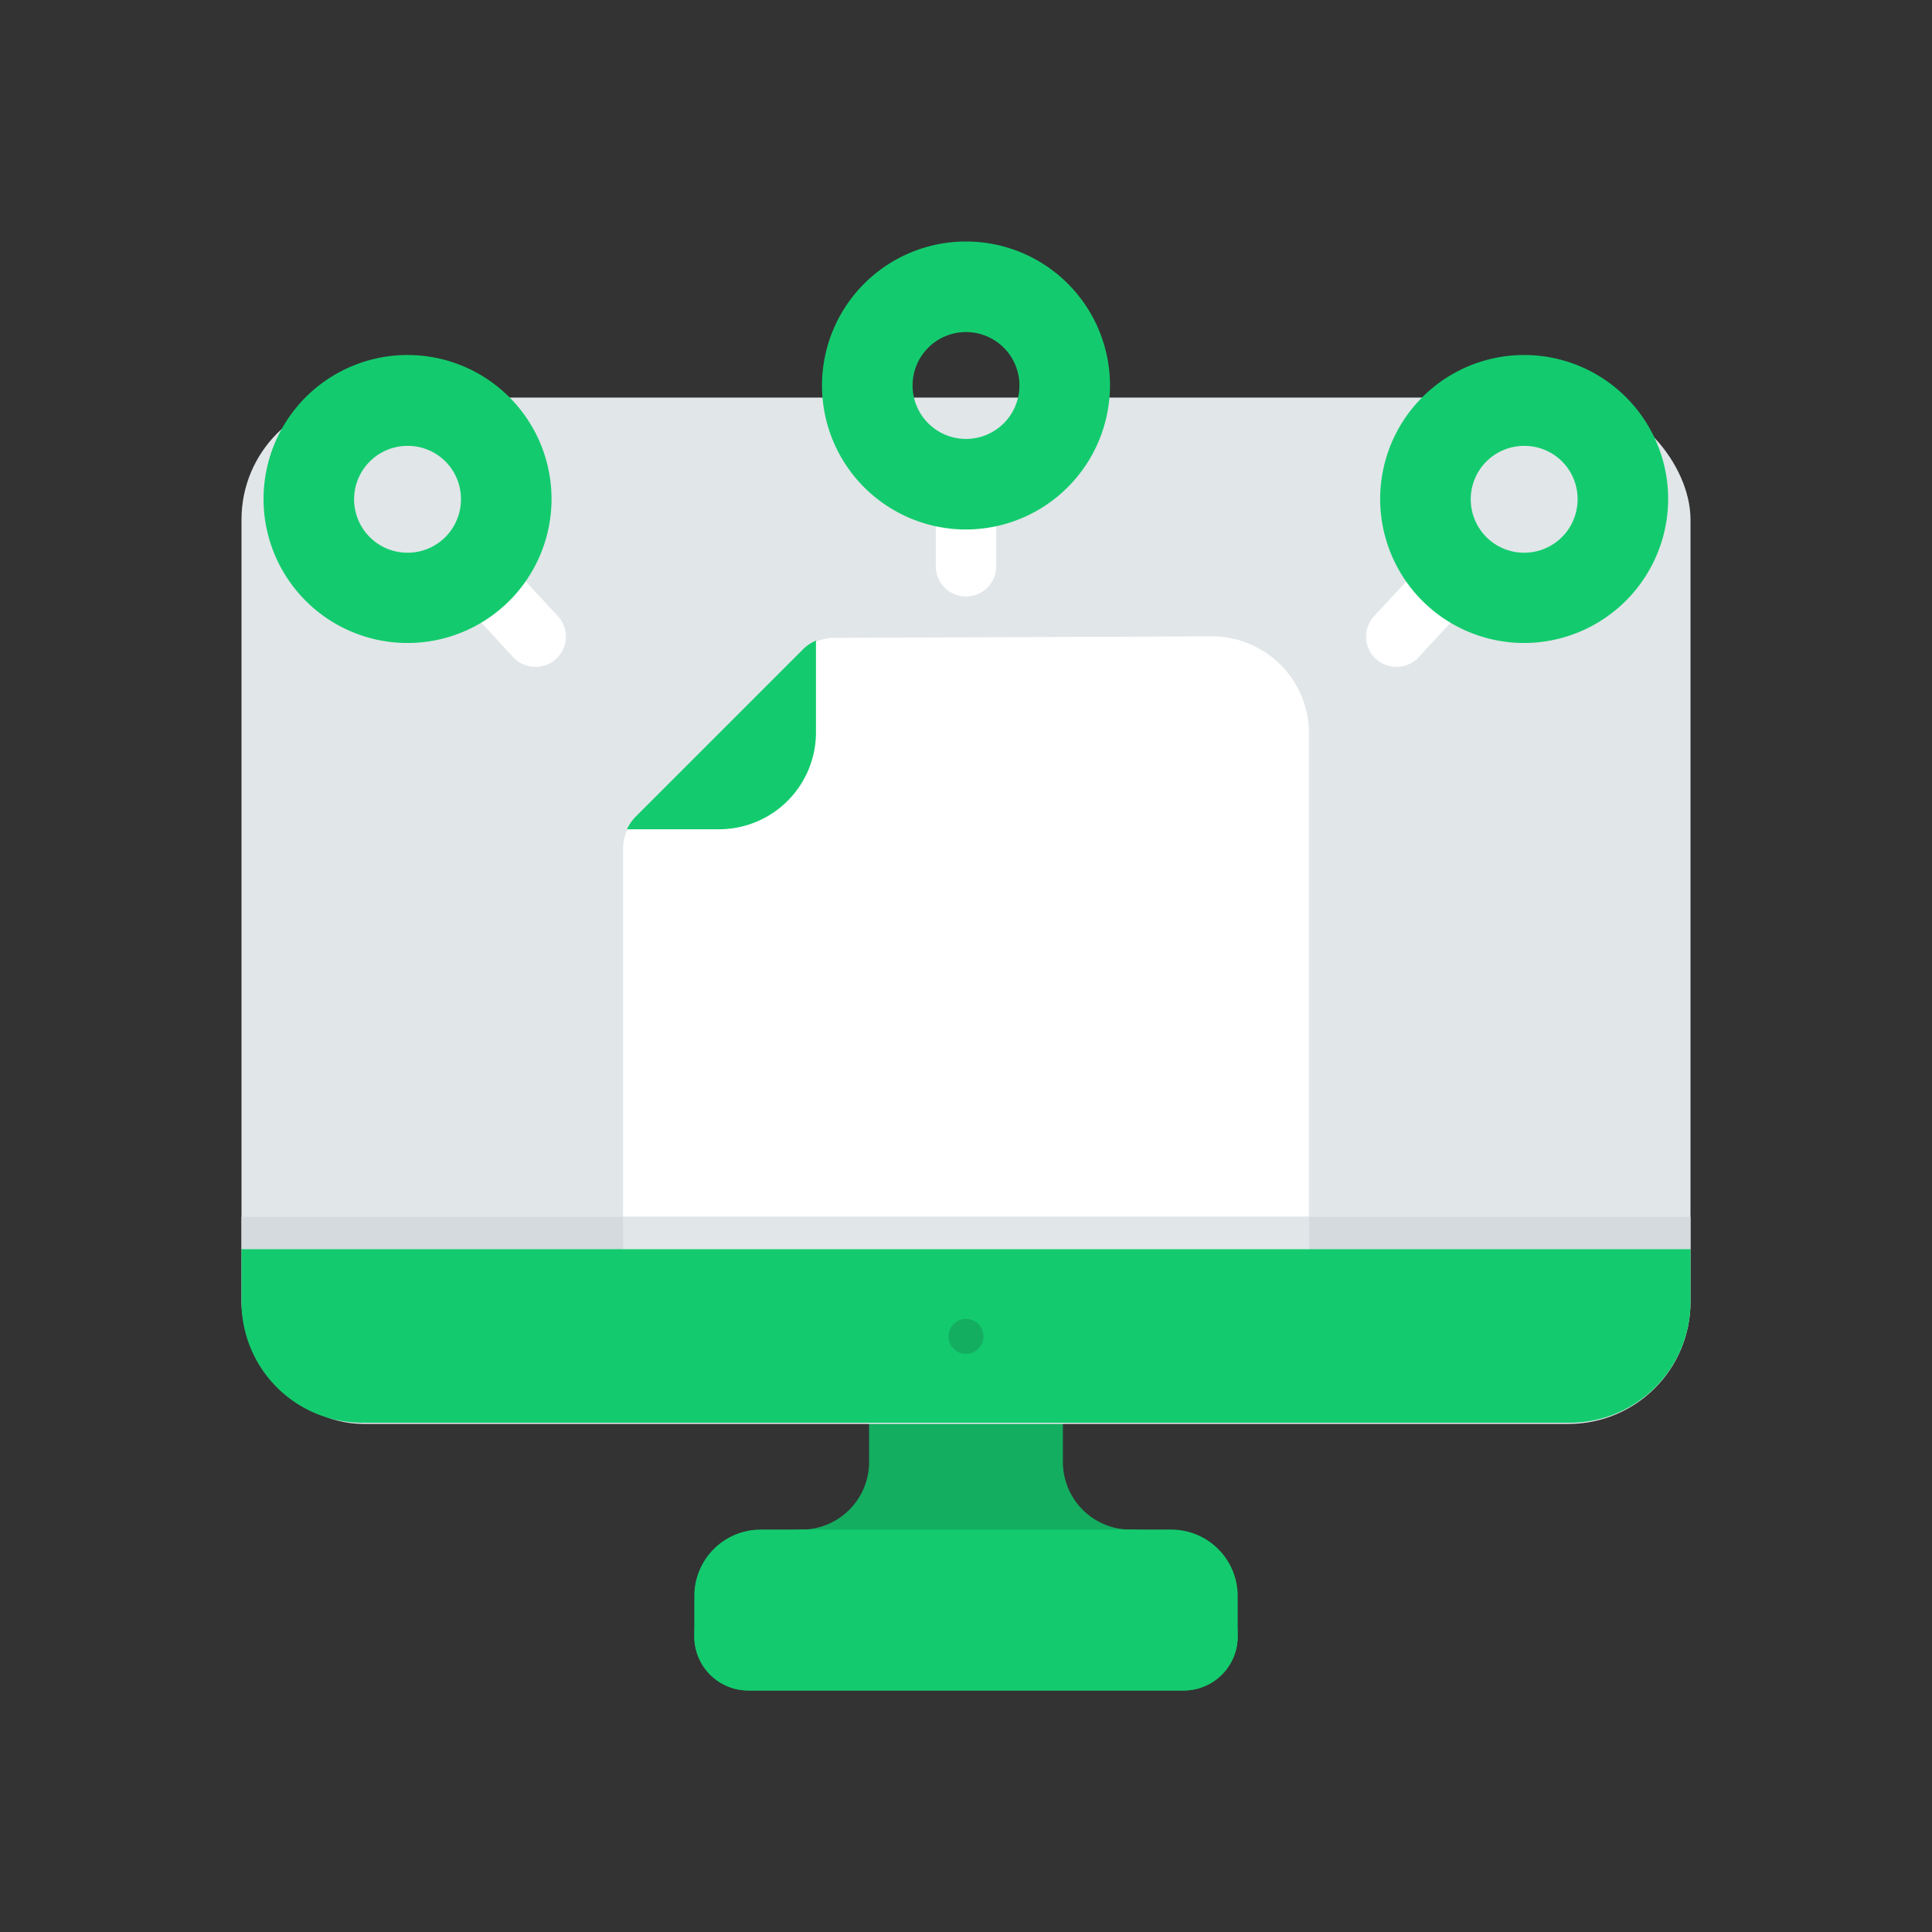 <svg id="Layer_1" data-name="Layer 1" xmlns="http://www.w3.org/2000/svg" viewBox="0 0 64 64"><rect x="0" y="0" width="64" height="64" fill="#333333" stroke="none"/><defs><style>.cls-1{fill:#14ae60;}.cls-2{fill:#13cb6e;}.cls-3{fill:#e1e6e9;}.cls-4{fill:#fff;}.cls-5{fill:#d4dade;}</style></defs><title>content marketing, digital marketing, marketing, computer, monitor, file, transfer</title><path class="cls-1" d="M37.45,50.67h0a2.24,2.24,0,0,1-2.24-2.25V45.17H28.79v3.25a2.24,2.24,0,0,1-2.24,2.25h0A3.55,3.55,0,0,0,23,54.22h0A1.79,1.79,0,0,0,24.79,56H39.21A1.79,1.79,0,0,0,41,54.22h0A3.55,3.55,0,0,0,37.45,50.67Z"/><path class="cls-2" d="M38.79,50.67H25.21A2.2,2.2,0,0,0,23,52.87v1.35A1.79,1.79,0,0,0,24.79,56H39.21A1.79,1.79,0,0,0,41,54.22V52.87A2.2,2.2,0,0,0,38.79,50.67Z"/><rect class="cls-3" x="8" y="13.17" width="48" height="34" rx="4.04"/><path class="cls-4" d="M40.16,21.08a3.21,3.21,0,0,1,3.2,3.21V46.1c0,1.77-1.43-2.85-3.2-2.85H23.84c-1.77,0-3.2,4.62-3.2,2.85v-18a1.45,1.45,0,0,1,.42-1l5.54-5.54a1.46,1.46,0,0,1,1-.43Z"/><path class="cls-2" d="M20.77,27.47a1.5,1.5,0,0,1,.29-.42l5.54-5.54a1.36,1.36,0,0,1,.43-.29v3.05a3.21,3.21,0,0,1-3.21,3.2Z"/><path class="cls-2" d="M8,41.38v1.75a4,4,0,0,0,4,4H52a4,4,0,0,0,4-4V41.38Z"/><rect class="cls-5" x="8" y="40.31" width="48" height="1.06"/><rect class="cls-3" x="20.64" y="40.31" width="22.73" height="1.06"/><path class="cls-1" d="M32.58,44.27a.58.58,0,1,1-.58-.58A.58.58,0,0,1,32.58,44.27Z"/><path class="cls-4" d="M32,19.76a1,1,0,0,1-1-1V15.89a1,1,0,0,1,2,0v2.87A1,1,0,0,1,32,19.76Z"/><path class="cls-2" d="M32,17.54a4.77,4.77,0,1,1,4.77-4.77A4.78,4.78,0,0,1,32,17.54ZM32,11a1.77,1.77,0,1,0,1.77,1.76A1.77,1.77,0,0,0,32,11Z"/><path class="cls-4" d="M46.26,22.09a1,1,0,0,1-.73-1.69l2-2.16a1,1,0,0,1,1.42,0,1,1,0,0,1,0,1.41l-2,2.17A1,1,0,0,1,46.26,22.09Z"/><path class="cls-2" d="M50.5,21.3a4.77,4.77,0,1,1,4.76-4.77A4.78,4.78,0,0,1,50.5,21.3Zm0-6.53a1.77,1.77,0,1,0,1.76,1.76A1.76,1.76,0,0,0,50.5,14.77Z"/><path class="cls-4" d="M17.74,22.09a1,1,0,0,1-.74-.32L15,19.6a1,1,0,0,1,1.47-1.36l2,2.16a1,1,0,0,1-.73,1.69Z"/><path class="cls-2" d="M13.5,21.3a4.77,4.77,0,1,1,4.77-4.77A4.77,4.77,0,0,1,13.5,21.3Zm0-6.53a1.77,1.77,0,1,0,1.77,1.76A1.76,1.76,0,0,0,13.5,14.77Z"/></svg>
